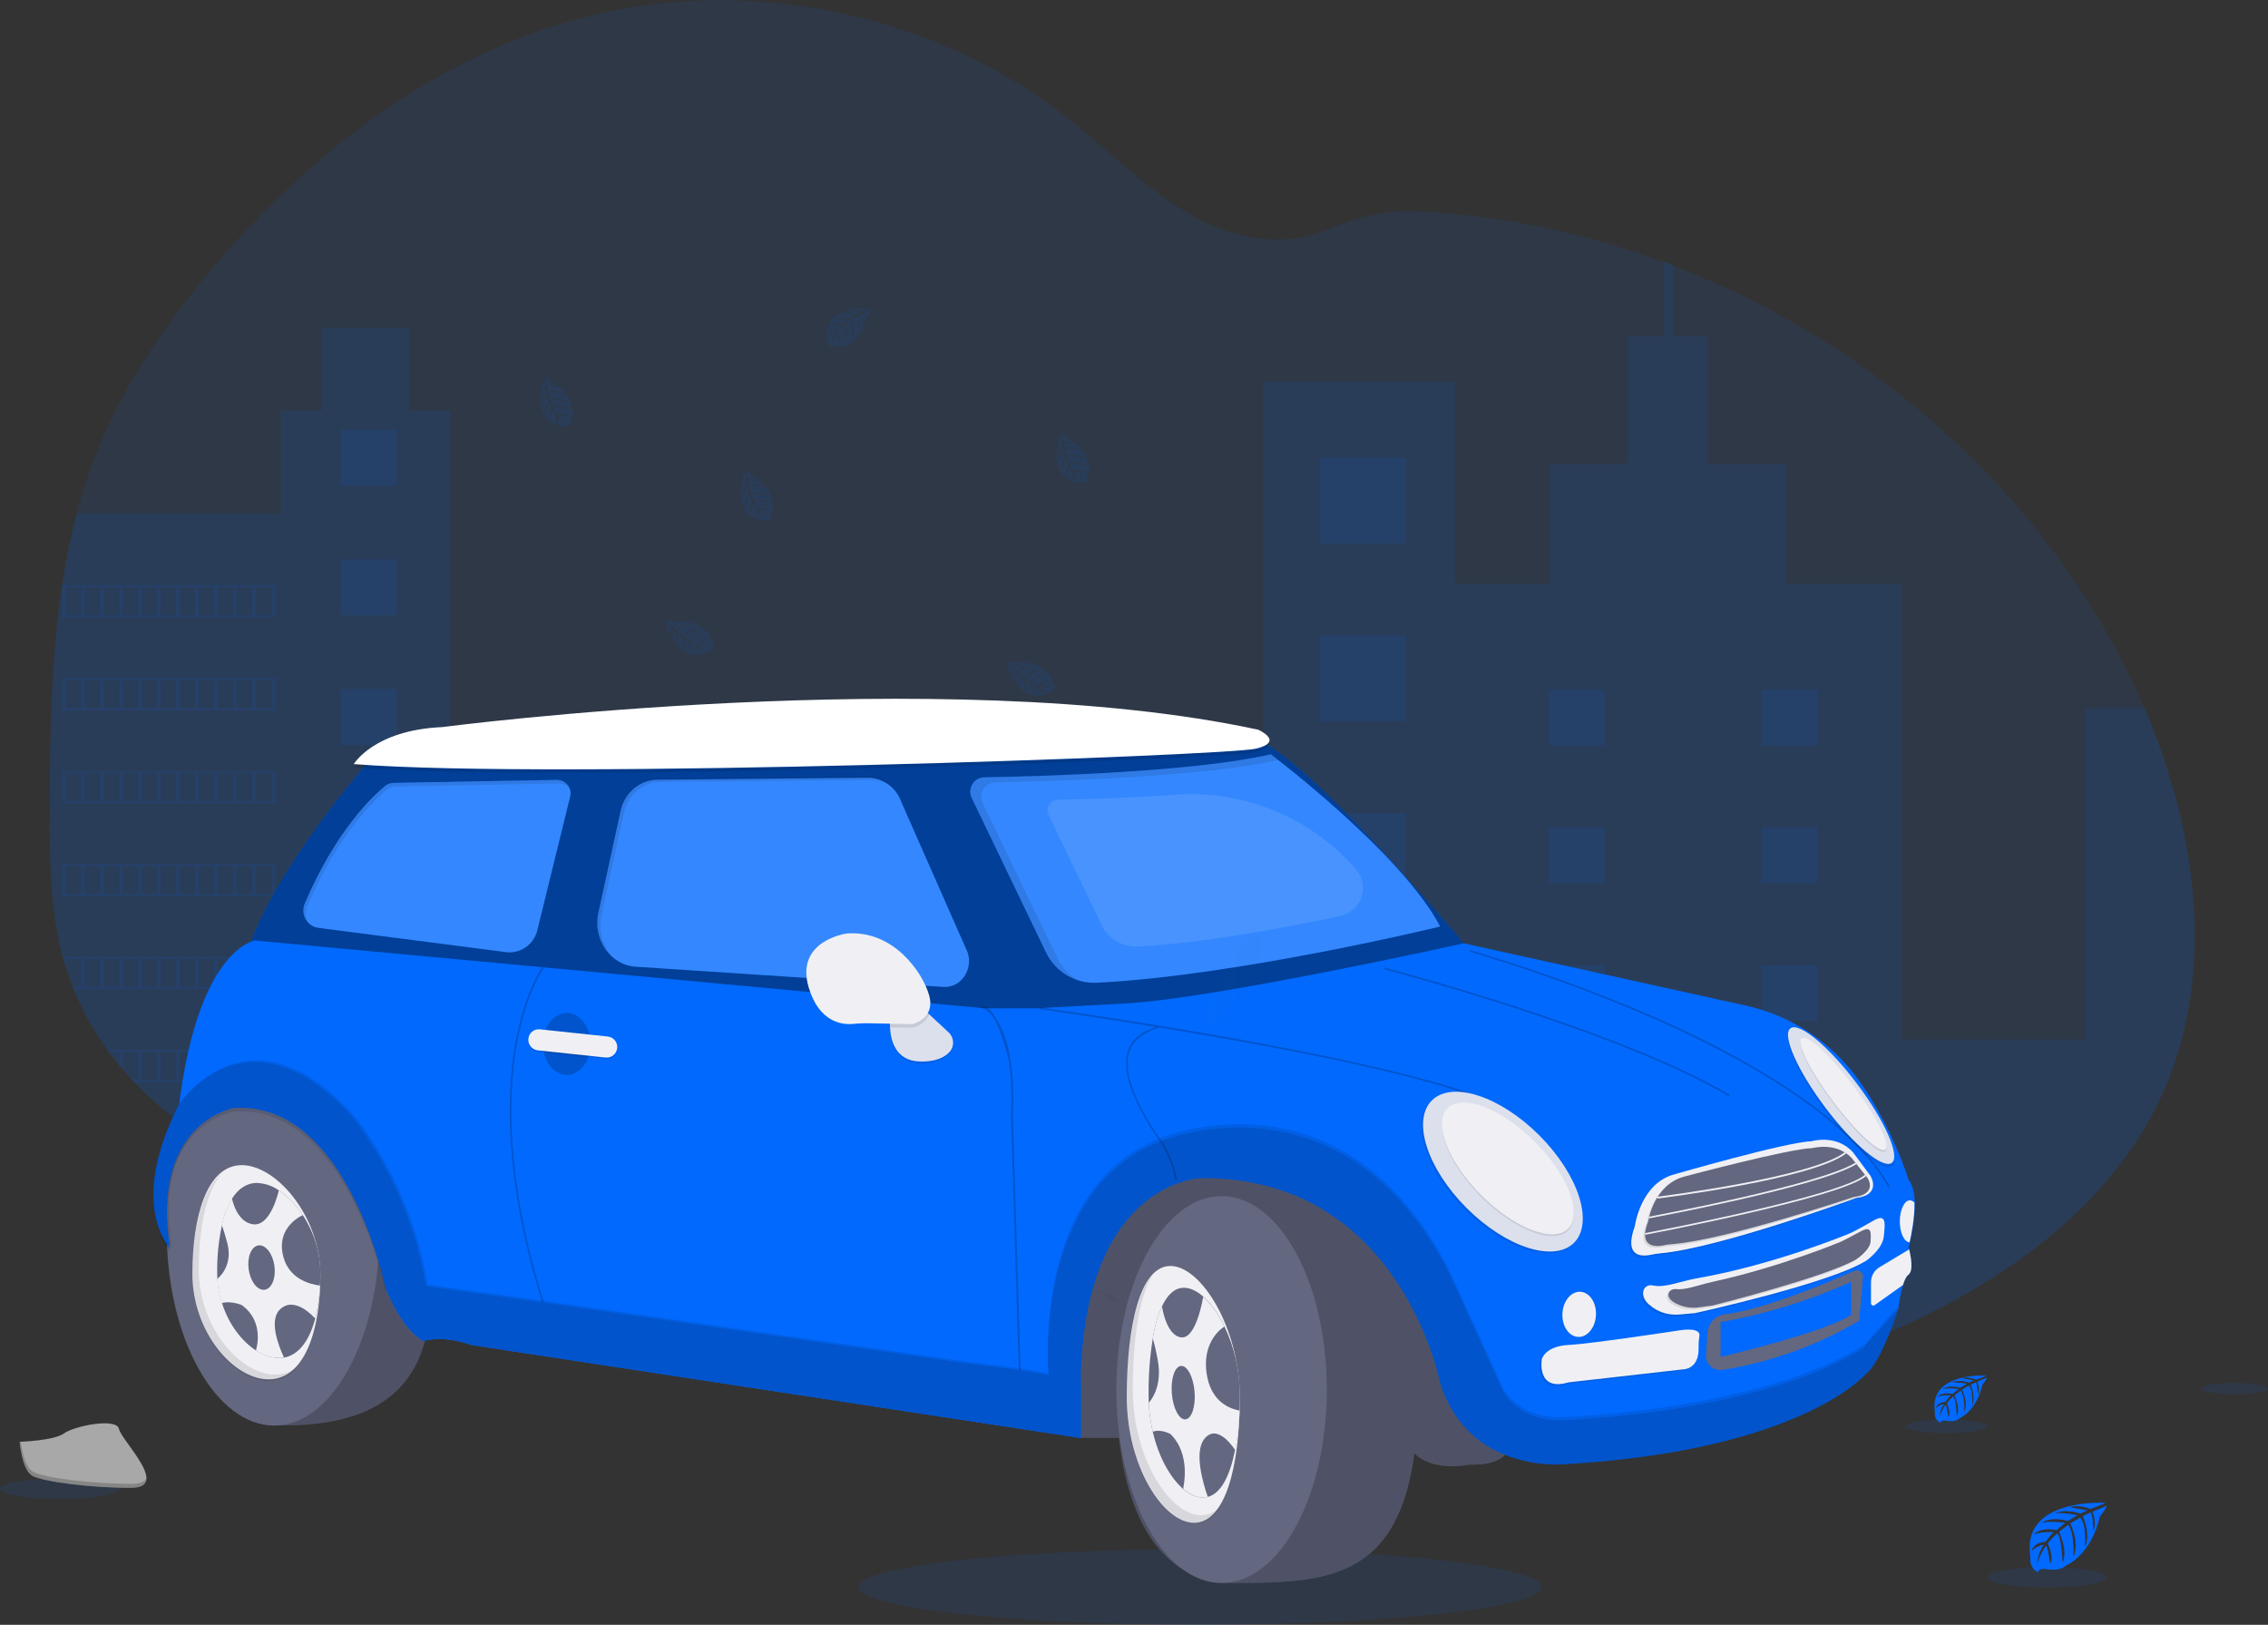 <?xml version="1.0" encoding="utf-8"?>
<!-- Generator: Adobe Illustrator 24.2.0, SVG Export Plug-In . SVG Version: 6.00 Build 0)  -->
<svg version="1.1" id="_x31_c04cb57-5b83-4fe5-b665-05639f110a33"
	 xmlns="http://www.w3.org/2000/svg" xmlns:xlink="http://www.w3.org/1999/xlink" x="0px" y="0px" viewBox="0 0 1134 812.3"
	 style="enable-background:new 0 0 1134 812.3;" xml:space="preserve">
<rect x="0" y="0" width="1134" height="812.3" fill="#333333" stroke="none"/>
<style type="text/css">
	.st0{opacity:0.1;fill:#0169FE;enable-background:new    ;}
	.st1{fill:#0169FE;}
	.st2{opacity:0.2;enable-background:new    ;}
	.st3{fill:#636780;}
	.st4{opacity:0.4;enable-background:new    ;}
	.st5{opacity:0.2;fill:#FFFFFF;enable-background:new    ;}
	.st6{opacity:0.1;fill:#FFFFFF;enable-background:new    ;}
	.st7{opacity:0.1;enable-background:new    ;}
	.st8{fill:#DCE0ED;}
	.st9{fill:#F0F0F4;}
	.st10{fill:none;}
	.st11{fill:#FFFFFF;}
	.st12{fill:#A8A8A8;}
	.st13{opacity:0.1;}
	.st14{fill:url(#SVGID_1_);}
	.st15{opacity:5.000000e-02;enable-background:new    ;}
	.st16{display:none;opacity:0.1;enable-background:new    ;}
	.st17{display:none;fill:#CC8294;}
	.st18{display:none;fill:#4B4B5B;}
	.st19{display:none;opacity:3.000000e-02;enable-background:new    ;}
	.st20{display:none;opacity:5.000000e-02;enable-background:new    ;}
	.st21{display:none;fill:#E7C7CA;}
	.st22{display:none;fill:#ECB4B6;}
	.st23{display:none;opacity:0.3;fill:#FFFFFF;enable-background:new    ;}
	.st24{display:none;fill:#FF718D;}
	.st25{display:none;opacity:0.1;fill:#FFFFFF;enable-background:new    ;}
</style>
<ellipse class="st0" cx="600" cy="793.4" rx="170.7" ry="18.9"/>
<path class="st0" d="M1079.2,551.2c-26.6,54.8-80.5,91.5-136.4,115.6c-75.3,32.5-158.2,45.5-239.9,40c-14.3-0.9-28.6-2.5-42.8-4.6
	c-49.5-7.2-97.7-21.3-143.3-41.8c-13.1-5.9-26-12.4-38.7-19.4c-21.1-11.7-41.3-24.9-60.5-39.5c-4.8-3.7-9.6-7.5-14.3-11.3
	c-3.3-2.7-6.5-5.4-9.7-8.1c-6.9-5.6-14-10.9-21.9-14.9c-2.4-1.2-4.8-2.3-7.3-3.2c-25.1-9.5-54-5.9-80.1,1.5
	c-19.8,5.6-39.2,13.4-59,18.9c-8.8,2.5-17.8,4.4-26.9,5.7c-20.3,2.6-40.9,0.8-60.5-5.3l-1.7-0.5c-2.8-0.9-5.6-1.8-8.3-2.9l-1.7-0.6
	c-2.7-1-5.3-2.1-7.8-3.3l-1.7-0.8c-2.7-1.2-5.3-2.5-7.8-3.9c-0.9-0.5-1.8-1-2.7-1.5c-14.5-8.1-27.7-18.4-39.2-30.5
	c-0.3-0.3-0.6-0.7-1-1c-1.6-1.7-3.2-3.5-4.7-5.3c-0.6-0.7-1.1-1.3-1.7-2c-1.8-2.2-3.5-4.4-5.2-6.7c-0.3-0.3-0.5-0.7-0.7-1
	c-6.8-9.4-12.5-19.7-16.9-30.5c-0.1-0.3-0.3-0.7-0.4-1c-1.3-3.4-2.5-6.9-3.7-10.5c-0.4-1.5-0.9-3-1.3-4.5c-0.1-0.4-0.3-0.9-0.4-1.3
	c-5.5-21.7-6.1-44.3-6.1-66.8c0-2.6,0-5.2,0-7.9c0.2-36.3,0.7-73.3,6.1-109.1c0-0.3,0.1-0.5,0.1-0.7c1.8-12.1,4.2-24,7.3-35.8
	c3.2-12.4,7.3-24.5,12.3-36.3c12.3-29,30.3-55.4,50.2-79.9C151.1,79.2,216.9,27.5,293.8,8.2C376.8-12.7,469,7.3,535.9,60.6
	c20.4,16.2,38.7,35.5,61.6,47.9c20,10.8,43.4,15.3,64.8,6.8c17.7-7,29.2-10.6,49.1-9.5c41.2,2.3,81.7,10.8,120.4,25.2
	c1.6,0.6,3.1,1.2,4.7,1.8c100.7,38.6,187.3,115.1,232.3,213.5c1.2,2.6,2.3,5.2,3.5,7.9C1099.1,416.7,1108.8,490.2,1079.2,551.2z"/>
<path class="st0" d="M225.2,205.3v379.2c-8.8,2.5-17.8,4.4-26.9,5.7c-20.3,2.6-40.9,0.8-60.5-5.3l-1.7-0.5c-2.8-0.9-5.6-1.8-8.3-2.9
	l-1.7-0.6c-2.7-1-5.3-2.1-7.8-3.3l-1.7-0.8c-2.7-1.2-5.3-2.5-7.8-3.9c-0.9-0.5-1.8-1-2.7-1.5c-14.5-8.1-27.7-18.4-39.2-30.5
	c-0.3-0.3-0.6-0.7-1-1c-1.6-1.7-3.2-3.5-4.7-5.3c-0.6-0.7-1.1-1.3-1.7-2c-1.8-2.2-3.5-4.4-5.2-6.7c-0.3-0.3-0.5-0.7-0.7-1
	c-6.8-9.4-12.5-19.7-16.9-30.5c-0.1-0.3-0.3-0.7-0.4-1c-1.3-3.4-2.5-6.9-3.7-10.5c-0.4-1.5-0.9-3-1.3-4.5c-0.1-0.4-0.3-0.9-0.4-1.3
	c-5.5-21.7-6.1-44.3-6.1-66.8c0-2.6,0-5.2,0-7.9c0.2-36.3,0.7-73.3,6.1-109.1c0-0.3,0.1-0.5,0.1-0.7c1.8-12.1,4.2-24,7.3-35.8h102.1
	v-51.5H161v-41.4h43.8v41.4H225.2z"/>
<path class="st0" d="M1079.2,551.2c-26.6,54.8-80.5,91.5-136.4,115.6c-75.3,32.5-158.2,45.5-239.9,40c-14.3-0.9-28.6-2.5-42.8-4.6
	c-49.5-7.2-97.7-21.3-143.3-41.8c-13.1-5.9-26-12.4-38.7-19.4c-21.1-11.7-41.3-24.9-60.5-39.5c-4.8-3.7-9.6-7.5-14.3-11.3
	c-3.3-2.7-6.5-5.4-9.7-8.1c-6.9-5.6-14-10.9-21.9-14.9c-2.4-1.2-4.8-2.3-7.3-3.2V408.9h185.6v34.5h81.5V190.8h95.9v101h47.4V232
	h39.2v-63.9h18v-37.2c1.6,0.6,3.1,1.2,4.7,1.8v35.5H854v63.9h39.2v59.8h57.7v227.8h91.8V354h29.6
	C1099.1,416.7,1108.8,490.2,1079.2,551.2z"/>
<rect x="660" y="228.8" class="st0" width="42.8" height="42.9"/>
<rect x="660" y="317.7" class="st0" width="42.8" height="42.9"/>
<rect x="660" y="406.5" class="st0" width="42.8" height="42.9"/>
<rect x="660" y="495.3" class="st0" width="42.8" height="42.8"/>
<rect x="660" y="584.2" class="st0" width="42.8" height="42.8"/>
<path class="st0" d="M702.8,673v33.8c-14.3-0.9-28.6-2.5-42.8-4.6V673H702.8z"/>
<rect x="378.4" y="464.3" class="st0" width="150" height="19.4"/>
<rect x="378.4" y="523.2" class="st0" width="150" height="19.4"/>
<path class="st0" d="M528.4,582.2v19.4H417.6c-4.8-3.7-9.6-7.5-14.3-11.3c-3.3-2.7-6.5-5.4-9.7-8.1H528.4z"/>
<path class="st0" d="M528.4,641.2v19.4h-11.7c-13.1-6-26-12.4-38.7-19.4H528.4z"/>
<rect x="774.4" y="344.9" class="st0" width="27.9" height="27.9"/>
<rect x="170.4" y="214.9" class="st0" width="27.9" height="27.9"/>
<rect x="170.4" y="279.7" class="st0" width="27.9" height="27.9"/>
<rect x="170.4" y="344.5" class="st0" width="27.9" height="27.9"/>
<rect x="170.4" y="409.3" class="st0" width="27.9" height="27.9"/>
<rect x="170.4" y="474.1" class="st0" width="27.9" height="27.9"/>
<rect x="170.4" y="538.9" class="st0" width="27.9" height="27.9"/>
<rect x="880.9" y="344.9" class="st0" width="27.9" height="27.9"/>
<rect x="774.4" y="413.7" class="st0" width="27.9" height="27.9"/>
<rect x="880.9" y="413.7" class="st0" width="27.9" height="27.9"/>
<rect x="774.4" y="482.5" class="st0" width="27.9" height="27.9"/>
<rect x="880.9" y="482.5" class="st0" width="27.9" height="27.9"/>
<rect x="774.4" y="551.3" class="st0" width="27.9" height="27.9"/>
<rect x="880.9" y="551.3" class="st0" width="27.9" height="27.9"/>
<rect x="774.4" y="620.1" class="st0" width="27.9" height="27.9"/>
<rect x="880.9" y="620.1" class="st0" width="27.9" height="27.9"/>
<polygon class="st0" points="774.4,706.9 774.4,688.9 802.3,688.9 802.3,704.3 "/>
<path class="st0" d="M31.1,292.6v16h106.7v-16H31.1z M40.6,307.6h-7.8v-14h7.8L40.6,307.6z M50.1,307.6h-7.8v-14h7.8L50.1,307.6z
	 M59.6,307.6h-7.8v-14h7.8L59.6,307.6z M69.1,307.6h-7.8v-14h7.8V307.6z M78.6,307.6h-7.8v-14h7.8V307.6z M88.1,307.6h-7.8v-14h7.8
	V307.6z M97.6,307.6h-7.8v-14h7.8V307.6z M107.1,307.6h-7.8v-14h7.8V307.6z M116.6,307.6h-7.8v-14h7.8V307.6z M126.1,307.6h-7.8v-14
	h7.8V307.6z M136.1,307.6h-8.3v-14h8.3V307.6z"/>
<path class="st0" d="M31.1,339.1v16h106.7v-16H31.1z M40.6,354.1h-7.8v-14h7.8L40.6,354.1z M50.1,354.1h-7.8v-14h7.8L50.1,354.1z
	 M59.6,354.1h-7.8v-14h7.8L59.6,354.1z M69.1,354.1h-7.8v-14h7.8V354.1z M78.6,354.1h-7.8v-14h7.8V354.1z M88.1,354.1h-7.8v-14h7.8
	V354.1z M97.6,354.1h-7.8v-14h7.8V354.1z M107.1,354.1h-7.8v-14h7.8V354.1z M116.6,354.1h-7.8v-14h7.8V354.1z M126.1,354.1h-7.8v-14
	h7.8V354.1z M136.1,354.1h-8.3v-14h8.3V354.1z"/>
<path class="st0" d="M31.1,385.6v16h106.7v-16H31.1z M40.6,400.5h-7.8v-14h7.8L40.6,400.5z M50.1,400.5h-7.8v-14h7.8L50.1,400.5z
	 M59.6,400.5h-7.8v-14h7.8L59.6,400.5z M69.1,400.5h-7.8v-14h7.8V400.5z M78.6,400.5h-7.8v-14h7.8V400.5z M88.1,400.5h-7.8v-14h7.8
	V400.5z M97.6,400.5h-7.8v-14h7.8V400.5z M107.1,400.5h-7.8v-14h7.8V400.5z M116.6,400.5h-7.8v-14h7.8V400.5z M126.1,400.5h-7.8v-14
	h7.8V400.5z M136.1,400.5h-8.3v-14h8.3V400.5z"/>
<path class="st0" d="M31.1,432v16h106.7v-16H31.1z M40.6,447h-7.8v-14h7.8L40.6,447z M50.1,447h-7.8v-14h7.8L50.1,447z M59.6,447
	h-7.8v-14h7.8L59.6,447z M69.1,447h-7.8v-14h7.8V447z M78.6,447h-7.8v-14h7.8V447z M88.1,447h-7.8v-14h7.8V447z M97.6,447h-7.8v-14
	h7.8V447z M107.1,447h-7.8v-14h7.8V447z M116.6,447h-7.8v-14h7.8V447z M126.1,447h-7.8v-14h7.8V447z M136.1,447h-8.3v-14h8.3V447z"
	/>
<path class="st0" d="M31.5,478.4c0.4,1.5,0.8,3,1.3,4.5v-3.5h7.8v14h-4.2c0.1,0.3,0.3,0.7,0.4,1h101v-16H31.5z M50.1,493.4h-7.8v-14
	h7.8L50.1,493.4z M59.6,493.4h-7.8v-14h7.8L59.6,493.4z M69.1,493.4h-7.8v-14h7.8V493.4z M78.6,493.4h-7.8v-14h7.8V493.4z
	 M88.1,493.4h-7.8v-14h7.8V493.4z M97.6,493.4h-7.8v-14h7.8V493.4z M107.1,493.4h-7.8v-14h7.8V493.4z M116.6,493.4h-7.8v-14h7.8
	V493.4z M126.1,493.4h-7.8v-14h7.8V493.4z M136.1,493.4h-8.3v-14h8.3V493.4z"/>
<path class="st0" d="M53.7,524.9c0.2,0.3,0.5,0.7,0.7,1h5.2v6.7c0.6,0.7,1.1,1.3,1.7,2v-8.7h7.8v14h-3.2c0.3,0.3,0.6,0.7,1,1h70.9
	v-16L53.7,524.9z M78.6,539.9h-7.8v-14h7.8V539.9z M88.1,539.9h-7.8v-14h7.8V539.9z M97.6,539.9h-7.8v-14h7.8V539.9z M107.1,539.9
	h-7.8v-14h7.8V539.9z M116.6,539.9h-7.8v-14h7.8V539.9z M126.1,539.9h-7.8v-14h7.8V539.9z M136.1,539.9h-8.3v-14h8.3V539.9z"/>
<path class="st0" d="M106,571.3c0.9,0.5,1.8,1,2.7,1.5v-0.5h7.8v4.4l1.7,0.8v-5.2h7.8v8.5l1.7,0.6v-9.1h8.3v12l1.7,0.5v-13.5H106z"
	/>
<path class="st0" d="M434.9,154.2c0,0-23.8-1.4-21,15.3c-0.3,1.7,0.6,3.5,2.1,4.3c0,0,0-1.2,2.5-0.8c0.9,0.1,1.7,0.2,2.6,0.1
	c1.2-0.1,2.3-0.5,3.2-1.3l0,0c0,0,6.7-2.8,9.3-13.7c0,0,1.9-2.4,1.9-3l-4,1.7c0,0,1.4,2.9,0.3,5.3c0,0-0.1-5.2-0.9-5.1
	c-0.2,0-2.1,1-2.1,1s2.4,5.1,0.6,8.7c0,0,0.7-6.2-1.3-8.4l-2.8,1.6c0,0,2.8,5.2,0.9,9.5c0,0,0.5-6.5-1.5-9.1l-2.6,2
	c0,0,2.6,5.1,1,8.7c0,0-0.2-7.6-1.6-8.2c-1,0.8-1.8,1.8-2.6,2.8c0,0,1.8,3.7,0.7,5.7c0,0-0.7-5.1-1.2-5.1c0,0-2.2,3.4-2.5,5.7
	c0.1-2.1,0.8-4.2,1.9-6c-1.3,0.2-2.5,0.9-3.4,1.8c0,0,0.4-2.4,4-2.6c0,0,1.9-2.6,2.3-2.7c0,0-3.6-0.3-5.8,0.7c0,0,1.9-2.2,6.5-1.2
	l2.5-2.1c0,0-4.8-0.7-6.8,0c0,0,2.3-2,7.5-0.5l2.8-1.6c-2.1-0.5-4.3-0.7-6.5-0.6c0,0,2.5-1.4,7.3,0.1l2-0.9c0,0-3-0.6-3.8-0.7
	s-0.9-0.3-0.9-0.3c1.9-0.3,3.8-0.1,5.6,0.6C430.8,156,435,154.4,434.9,154.2z"/>
<path class="st0" d="M372.4,235.4c0,0-8.1,22.5,8.7,24.5c1.6,0.8,3.5,0.4,4.7-0.8c0,0-1.2-0.4-0.1-2.6c0.4-0.8,0.7-1.6,0.9-2.5
	c0.3-1.1,0.1-2.3-0.4-3.4l0,0c0,0-0.8-7.2-10.5-12.8c0,0-1.7-2.5-2.4-2.6l0.5,4.3c0,0,3.2-0.5,5.2,1.2c0,0-5-1.4-5.1-0.6
	c0,0.2,0.4,2.3,0.4,2.3s5.5-0.8,8.5,1.9c0,0-5.8-2.4-8.4-1.1l0.8,3.2c0,0,5.8-1.2,9.4,1.8c0,0-6.1-2.3-9.1-1.1l1.2,3
	c0,0,5.7-1,8.6,1.5c0,0-7.4-2-8.3-0.8c0.5,1.2,1.2,2.3,1.9,3.3c0,0,4.1-0.6,5.7,1c0,0-5-0.8-5.2-0.3c0,0,2.6,3.1,4.7,4
	c-2-0.7-3.8-1.9-5.2-3.5c-0.1,1.3,0.1,2.6,0.7,3.8c0,0-2.2-1-1.3-4.5c0,0-1.9-2.5-1.9-3c0,0-1.3,3.4-1,5.7c0,0-1.6-2.5,0.7-6.5
	l-1.3-3c0,0-2,4.4-1.9,6.5c0,0-1.2-2.8,1.6-7.3l-0.8-3.1c-1,1.9-1.8,3.9-2.4,6c0,0-0.6-2.8,2.2-6.9l-0.3-2.1c0,0-1.4,2.7-1.7,3.5
	s-0.6,0.8-0.6,0.8c0.2-1.9,1-3.7,2.2-5.2C373,239.9,372.6,235.4,372.4,235.4z"/>
<path class="st0" d="M530.4,216.5c0,0-8.2,22.4,8.7,24.5c1.6,0.8,3.5,0.5,4.7-0.8c0,0-1.2-0.4-0.1-2.6c0.4-0.8,0.7-1.6,0.9-2.4
	c0.3-1.1,0.1-2.3-0.4-3.4l0,0c0,0-0.8-7.2-10.5-12.8c0,0-1.7-2.5-2.3-2.6l0.5,4.4c0,0,3.2-0.5,5.2,1.2c0,0-5-1.4-5.1-0.6
	c0,0.2,0.4,2.3,0.4,2.3s5.5-0.8,8.5,1.9c0,0-5.8-2.4-8.4-1.1l0.8,3.2c0,0,5.8-1.2,9.3,1.8c0,0-6.1-2.3-9.1-1.1l1.2,3
	c0,0,5.7-1,8.6,1.5c0,0-7.4-2-8.3-0.8c0.5,1.2,1.2,2.3,1.9,3.3c0,0,4.1-0.6,5.7,1c0,0-5-0.8-5.2-0.3c0,0,2.6,3.1,4.7,4
	c-2-0.7-3.8-1.9-5.2-3.5c-0.1,1.3,0.1,2.6,0.7,3.8c0,0-2.2-1-1.3-4.5c0,0-1.9-2.5-1.9-3c0,0-1.3,3.4-1,5.8c0,0-1.6-2.5,0.7-6.5
	l-1.3-3c0,0-2,4.4-1.9,6.5c0,0-1.2-2.8,1.6-7.3l-0.8-3.1c-1,1.9-1.8,3.9-2.4,6c0,0-0.6-2.8,2.2-6.9l-0.3-2.1c0,0-1.4,2.7-1.7,3.5
	s-0.6,0.8-0.6,0.8c0.2-1.9,1-3.7,2.2-5.2C531,221,530.7,216.5,530.4,216.5z"/>
<path class="st0" d="M304.5,400c0,0-8.1,22.5,8.7,24.5c1.6,0.8,3.5,0.5,4.7-0.8c0,0-1.2-0.4-0.1-2.6c0.4-0.8,0.7-1.6,0.9-2.5
	c0.3-1.1,0.1-2.3-0.4-3.4l0,0c0,0-0.8-7.2-10.5-12.8c0,0-1.8-2.5-2.4-2.6l0.5,4.4c0,0,3.2-0.5,5.2,1.2c0,0-5-1.4-5.1-0.6
	c0,0.2,0.4,2.3,0.4,2.3s5.5-0.8,8.5,1.9c0,0-5.8-2.4-8.4-1.1l0.8,3.2c0,0,5.8-1.2,9.3,1.8c0,0-6.1-2.3-9.1-1.1l1.2,3
	c0,0,5.7-1,8.6,1.5c0,0-7.4-2-8.3-0.8c0.5,1.2,1.2,2.3,2,3.3c0,0,4.1-0.6,5.7,1c0,0-5-0.8-5.2-0.3c0,0,2.6,3.1,4.7,4
	c-2-0.7-3.8-1.9-5.2-3.5c-0.1,1.3,0.1,2.6,0.7,3.8c0,0-2.2-1-1.3-4.5c0,0-1.9-2.5-1.9-3c0,0-1.3,3.4-1,5.8c0,0-1.6-2.5,0.7-6.5
	l-1.3-3c0,0-2,4.4-1.9,6.5c0,0-1.2-2.8,1.6-7.3l-0.8-3.1c-1,1.9-1.8,3.9-2.4,6c0,0-0.6-2.8,2.2-6.9l-0.3-2.1c0,0-1.4,2.7-1.7,3.5
	s-0.6,0.8-0.6,0.8c0.2-1.9,1-3.7,2.2-5.2C305.1,404.4,304.8,400,304.5,400z"/>
<path class="st0" d="M272.2,188.4c0,0-8.1,22.4,8.7,24.5c1.6,0.8,3.5,0.4,4.7-0.8c0,0-1.2-0.4-0.1-2.6c0.4-0.8,0.7-1.6,0.9-2.4
	c0.3-1.1,0.1-2.3-0.4-3.4l0,0c0,0-0.8-7.2-10.5-12.8c0,0-1.7-2.5-2.4-2.6l0.5,4.3c0,0,3.2-0.5,5.2,1.2c0,0-5-1.4-5.1-0.6
	c0,0.2,0.4,2.3,0.4,2.3s5.5-0.8,8.5,1.9c0,0-5.8-2.4-8.4-1.1l0.8,3.2c0,0,5.8-1.2,9.3,1.8c0,0-6.1-2.3-9.1-1.2l1.2,3
	c0,0,5.7-1,8.6,1.5c0,0-7.4-2-8.3-0.8c0.5,1.2,1.2,2.3,2,3.3c0,0,4.1-0.6,5.7,1c0,0-5-0.8-5.2-0.3c0,0,2.6,3.1,4.7,4
	c-2-0.7-3.8-1.9-5.2-3.5c-0.1,1.3,0.1,2.6,0.7,3.8c0,0-2.2-1-1.4-4.5c0,0-1.9-2.5-1.9-3c0,0-1.3,3.4-1,5.8c0,0-1.6-2.5,0.7-6.5
	l-1.3-3c0,0-2,4.4-1.9,6.5c0,0-1.2-2.8,1.6-7.3l-0.8-3.1c-1,1.9-1.8,3.9-2.4,6c0,0-0.6-2.8,2.2-6.9l-0.3-2.1c0,0-1.4,2.7-1.7,3.5
	s-0.6,0.8-0.6,0.8c0.2-1.9,1-3.7,2.2-5.2C272.8,192.8,272.4,188.4,272.2,188.4z"/>
<path class="st0" d="M332.6,310.6c0,0,6.3,23,21.2,15c1.7-0.3,3.1-1.6,3.4-3.4c0,0-1.2,0.4-1.6-2c-0.1-0.9-0.4-1.7-0.7-2.5
	c-0.5-1.1-1.2-2-2.3-2.6l0,0c0,0-4.8-5.5-16-4.4c0,0-2.9-1.1-3.4-0.8l2.9,3.3c0,0,2.3-2.2,4.9-2c0,0-4.9,1.8-4.5,2.5
	c0.1,0.1,1.6,1.7,1.6,1.7s4-3.9,8.1-3.4c0,0-6.1,1.4-7.5,3.9l2.5,2.2c0,0,4-4.3,8.7-3.9c0,0-6.3,1.6-8.1,4.3l2.7,1.8
	c0,0,4-4.1,7.9-3.8c0,0-7.1,2.6-7.2,4.1c1.1,0.7,2.3,1.2,3.5,1.6c0,0,3-2.9,5.2-2.5c0,0-4.6,2.3-4.4,2.8c0,0,3.9,1,6.1,0.5
	c-2,0.6-4.2,0.6-6.3,0.1c0.6,1.1,1.6,2.1,2.8,2.7c0,0-2.4,0.4-3.7-2.9c0,0-3-0.9-3.3-1.4c0,0,0.9,3.5,2.5,5.3c0,0-2.7-1.1-3.2-5.7
	l-2.8-1.7c0,0,0.9,4.7,2.2,6.4c0,0-2.6-1.6-2.9-6.9l-2.5-2.1c0.2,2.2,0.8,4.3,1.5,6.3c0,0-2.1-2-2.2-6.9l-1.5-1.6c0,0,0.4,3,0.6,3.9
	s0,1,0,1c-0.9-1.7-1.3-3.6-1.2-5.5C335.6,313.9,332.8,310.4,332.6,310.6z"/>
<path class="st0" d="M503.2,331.2c0,0,6.3,23,21.2,15c1.7-0.3,3.1-1.6,3.4-3.4c0,0-1.2,0.4-1.6-2c-0.1-0.9-0.4-1.7-0.7-2.5
	c-0.5-1.1-1.2-2-2.3-2.6l0,0c0,0-4.8-5.5-16-4.4c0,0-2.9-1.1-3.4-0.8l2.9,3.3c0,0,2.3-2.2,4.9-2c0,0-4.9,1.8-4.5,2.5
	c0.1,0.1,1.6,1.6,1.6,1.6s4-3.9,8.1-3.4c0,0-6.1,1.4-7.5,3.9l2.5,2.2c0,0,4.1-4.3,8.7-3.9c0,0-6.3,1.6-8.1,4.3l2.7,1.8
	c0,0,4-4.1,7.9-3.8c0,0-7.1,2.6-7.3,4.1c1.1,0.7,2.3,1.2,3.5,1.5c0,0,3-2.9,5.2-2.5c0,0-4.6,2.3-4.4,2.8c0,0,3.9,1,6.2,0.5
	c-2,0.6-4.2,0.6-6.3,0.1c0.6,1.1,1.6,2.1,2.8,2.7c0,0-2.4,0.4-3.7-2.9c0,0-3-0.9-3.3-1.4c0,0,0.9,3.5,2.5,5.3c0,0-2.7-1.1-3.2-5.7
	l-2.8-1.7c0,0,0.9,4.7,2.2,6.4c0,0-2.6-1.6-2.9-6.9l-2.4-2.1c0.2,2.2,0.8,4.3,1.5,6.3c0,0-2.1-2-2.2-6.9l-1.5-1.6c0,0,0.4,3,0.6,3.9
	s0,1,0,1c-0.9-1.7-1.3-3.6-1.2-5.5C506.3,334.5,503.5,331,503.2,331.2z"/>
<polygon class="st1" points="923,672 933,682.7 949,654.5 947.6,651.4 "/>
<polygon class="st2" points="923,672 933,682.7 949,654.5 947.6,651.4 "/>
<path class="st3" d="M215.1,647.9c0,53.4-36.6,64.7-73.2,64.7s-57.3-45-57.3-98.4s29.7-96.7,66.4-96.7S215.1,594.5,215.1,647.9z"/>
<path class="st2" d="M215.1,647.9c0,53.4-36.6,64.7-73.2,64.7s-57.3-45-57.3-98.4s29.7-96.7,66.4-96.7S215.1,594.5,215.1,647.9z"/>
<path class="st3" d="M189.7,616c0,53.4-23.5,96.7-52.6,96.7S83.4,669.4,83.4,616c0-7.4-1.1-14.6-0.3-21.5c5.3-43.1,29-75.2,54-75.2
	C166.2,519.3,189.7,562.6,189.7,616z"/>
<path class="st1" d="M184.5,380.6c0,0-46.1,51.7-60.7,94.8l398,43.9L735,475.3c0,0-84.4-101.2-107.3-105.1S184.5,380.6,184.5,380.6z
	"/>
<path class="st4" d="M184.5,380.6c0,0-46.1,51.7-60.7,94.8l398,43.9L735,475.3c0,0-84.4-101.2-107.3-105.1S184.5,380.6,184.5,380.6z
	"/>
<polygon class="st1" points="476.5,512.1 540.4,691.3 540.4,645.9 558.2,595.1 607.5,573.3 669.9,601.7 692.3,608.7 694.2,567.3 
	619.9,530.7 585.4,514.1 506.2,507.2 484.4,503.3 "/>
<path class="st1" d="M505,530.7l58.1,6.7c-2.6-23.2,14.6-23.2,14.6-23.2l-58.1-10.1h-27.1"/>
<path class="st3" d="M540.4,718.8h41.2l119.3-4c0,0,2.6,22.8,34,17.4c0,0,17.3,1.1,19.2-8.3s-39.4-96.3-39.4-96.3l-56.3-42l-51-12.4
	l-36.6,10.8l-23.3,37l-14.6,50.7L540.4,718.8z"/>
<path class="st2" d="M540.4,718.8h41.2l119.3-4c0,0,2.6,22.8,34,17.4c0,0,17.3,1.1,19.2-8.3s-39.4-96.3-39.4-96.3l-56.3-42l-51-12.4
	l-36.6,10.8l-23.3,37l-14.6,50.7L540.4,718.8z"/>
<path class="st1" d="M192.5,393c-5.9,4.8-24.5,22.1-40.1,58.7c-1.9,4.5,0.2,9.7,4.6,11.6c0.8,0.3,1.5,0.5,2.4,0.6L253,476
	c7.1,0.9,13.8-3.7,15.6-10.7l16.5-67.1c0.9-3.6-1.3-7.2-4.9-8.1c-0.6-0.1-1.2-0.2-1.7-0.2l-81.8,1.5
	C195.1,391.5,193.7,392,192.5,393z"/>
<path class="st5" d="M192.5,393c-5.9,4.8-24.5,22.1-40.1,58.7c-1.9,4.5,0.2,9.7,4.6,11.6c0.8,0.3,1.5,0.5,2.4,0.6L253,476
	c7.1,0.9,13.8-3.7,15.6-10.7l16.5-67.1c0.9-3.6-1.3-7.2-4.9-8.1c-0.6-0.1-1.2-0.2-1.7-0.2l-81.8,1.5
	C195.1,391.5,193.7,392,192.5,393z"/>
<path class="st1" d="M328.5,389.8l105.4-1c7.6-0.1,14.4,5,17,12.7l32.9,74.6c2.9,8.7-3.4,17.8-12,17.3l-153.8-10.1
	c-12.8-0.7-21.8-13.8-18.8-27.2l11.1-50.7C312.2,396.4,319.8,389.9,328.5,389.8z"/>
<path class="st5" d="M328.5,389.8l105.4-1c7.6-0.1,14.4,5,17,12.7l32.9,74.6c2.9,8.7-3.4,17.8-12,17.3l-153.8-10.1
	c-12.8-0.7-21.8-13.8-18.8-27.2l11.1-50.7C312.2,396.4,319.8,389.9,328.5,389.8z"/>
<path class="st1" d="M492.3,388.6c28.8-0.5,105.2-2.7,143.1-11.5c0,0,65.2,49.1,84.7,86.1c0,0-101.6,24.7-171.8,28.1
	c-10.6,0.5-20.5-5.4-25.2-15L485.9,399c-1.8-3.6-0.3-7.9,3.3-9.7C490.2,388.9,491.2,388.6,492.3,388.6z"/>
<path class="st5" d="M492.3,388.6c28.8-0.5,105.2-2.7,143.1-11.5c0,0,65.2,49.1,84.7,86.1c0,0-101.6,24.7-171.8,28.1
	c-10.6,0.5-20.5-5.4-25.2-15L485.9,399c-1.8-3.6-0.3-7.9,3.3-9.7C490.2,388.9,491.2,388.6,492.3,388.6z"/>
<path class="st6" d="M528.8,399.8c12-0.2,35.4-0.8,58.3-2.5c34.1-2.6,67.5,10.9,90.2,36.5l0.7,0.8c5.2,5.9,4.5,14.9-1.4,20.1
	c-1.8,1.6-4,2.7-6.4,3.2c-25.2,5.4-68.2,13.7-101.3,15.3c-7.6,0.4-14.8-3.8-18.1-10.7l-26.6-55.2c-1.2-2.6-0.2-5.7,2.4-6.9
	C527.4,400,528.1,399.8,528.8,399.8z"/>
<path class="st1" d="M540.4,691.3v27.6l-304.7-46.5c-14.9-5.2-23.8-2-23.8-2c-11-5.4-19-26.3-19.2-27l0,0l5.8-16.7l-46.7-77.2
	L89.6,552c9.8-78.1,37.9-81.8,37.9-81.8l365,33.9L540.4,691.3z"/>
<path class="st7" d="M474.8,526.8c-2.4,2.6-6.8,5-14.8,4.8c-12.4-0.3-14.7-10.8-15-17.1c-0.1-1.5,0-3.1,0.1-4.6l16.2-5l3.3,3.1
	l9.8,9.1C477.1,519.7,477.3,524,474.8,526.8z"/>
<path class="st8" d="M474.8,525.9c-2.4,2.6-6.8,5-14.8,4.8c-12.4-0.3-14.7-10.8-15-17.1c-0.1-1.5,0-3.1,0.1-4.6l16.2-5l3.3,3.1
	l9.8,9.1C477.1,518.8,477.3,523.1,474.8,525.9z"/>
<path class="st7" d="M464.6,507.1c-2.1,5.3-8.2,6.7-8.2,6.7l-11.4-0.2c-0.1-1.5,0-3.1,0.1-4.6l16.2-5L464.6,507.1z"/>
<path class="st9" d="M423.3,466.7c0,0-25.8,3.5-19,26.8c5.2,17.7,16.9,18.9,22.2,18.4c3.1-0.3,6.2-0.4,9.4-0.3l20.4,0.4
	c0,0,11.5-2.7,8.3-14.3S446.6,464.8,423.3,466.7z"/>
<ellipse class="st2" cx="283.4" cy="521.9" rx="11.9" ry="15.5"/>
<path class="st7" d="M270,515.4l33.9,3.6c2.9,0.3,5,2.9,4.7,5.8l0,0c-0.3,2.9-2.9,5-5.8,4.7l-33.9-3.6c-2.9-0.3-5-2.9-4.7-5.8l0,0
	C264.5,517.2,267.1,515.1,270,515.4z"/>
<path class="st9" d="M270,514.6l33.9,3.6c2.9,0.3,5,2.9,4.7,5.8l0,0c-0.3,2.9-2.9,5-5.8,4.7l-33.9-3.6c-2.9-0.3-5-2.9-4.7-5.8l0,0
	C264.5,516.3,267.1,514.3,270,514.6z"/>
<path class="st7" d="M85.9,623.1c0,0-21.4-21.1,4.6-71.9c0,0,33.3-50.4,85,4.7c0,0,29.7,33.2,38.3,86.1l-20.2,0.4
	c0,0-19.4-93.9-76.2-89.2C117.3,553.3,75.9,560.6,85.9,623.1z"/>
<path class="st7" d="M85,625.7c0,0-21.4-21.1,4.6-71.9c0,0,33.3-50.4,85,4.7c0,0,29.7,33.2,38.3,86.1l-20.3,0.4
	c0,0-19.4-93.9-76.3-89.2C116.4,555.9,75.1,563.2,85,625.7z"/>
<path class="st1" d="M85,623.9c0,0-21.4-21.1,4.6-71.9c0,0,33.3-50.4,85,4.7c0,0,29.7,33.2,38.3,86.1l-20.3,0.4
	c0,0-19.4-93.9-76.3-89.2C116.4,554.2,75.1,561.5,85,623.9z"/>
<path class="st2" d="M85,623.9c0,0-21.4-21.1,4.6-71.9c0,0,33.3-50.4,85,4.7c0,0,29.7,33.2,38.3,86.1l-20.3,0.4
	c0,0-19.4-93.9-76.3-89.2C116.4,554.2,75.1,561.5,85,623.9z"/>
<path class="st10" d="M540.4,691.3v27.6l-304.7-46.5c-14.9-5.2-23.8-2-23.8-2c-11-5.4-19-26.3-19.2-27l0,0l20.3-0.4l58.6,8.2
	l212.9,30.6c0,0,37.8,4.3,39.9,6S540.4,691.3,540.4,691.3z"/>
<path class="st7" d="M540.4,690.4V718l-304.7-46.5c-14.9-5.2-23.8-2-23.8-2c-11-5.4-19-26.3-19.2-27l0,0l20.3-0.4l58.6,8.2
	l212.9,30.6c0,0,37.8,4.3,39.9,6S540.4,690.4,540.4,690.4z"/>
<path class="st1" d="M540.4,691.3v27.6l-304.7-46.5c-14.9-5.2-23.8-2-23.8-2c-11-5.4-19-26.3-19.2-27l0,0l20.3-0.4l58.6,8.2
	l212.9,30.6c0,0,37.8,4.3,39.9,6S540.4,691.3,540.4,691.3z"/>
<path class="st2" d="M540.4,691.3v27.6l-304.7-46.5c-14.9-5.2-23.8-2-23.8-2c-11-5.4-19-26.3-19.2-27l0,0l20.3-0.4l58.6,8.2
	l212.9,30.6c0,0,37.8,4.3,39.9,6S540.4,691.3,540.4,691.3z"/>
<path class="st10" d="M951.6,589.9c0,0-101.7,51.7-227,46.5c0,0-28.2,1.4-30.1-1.2s7.3,10.9,7.3,10.9s3.5-3.6,6.9-3.6
	s19.2,1.2,19.2,1.2s180.2-7.6,226.3-48.5L951.6,589.9z"/>
<path class="st2" d="M271.1,651.2c-18.9-60.8-17.9-103.2-13.7-128c4.5-27,13.7-39.7,13.8-39.8l0.7,0.5c-0.1,0.1-9.2,12.8-13.7,39.6
	c-4.2,24.8-5.2,66.9,13.7,127.6L271.1,651.2z"/>
<path class="st1" d="M954.5,624.5c0.8,2.8,2.5,10.7-0.3,12.8c-1.1,0.8-2,2.8-2.7,5.1c-1.1,4-1.9,8-2.4,12.1l-29.3,32.7l-49.5,19.4
	l-118.5,8.2l-71.5-116.3l-160.7-94.5l43.9-2.4c43.9-2.4,168.4-30,168.4-30l140.9,31.1c22.8,5,42.9,18.3,56.5,37.2
	c17.2,24,25,50,25,50c2.1,2.5,2.9,6.7,3.1,11.3c0.2,7.4-1.5,15.9-2.5,19.9c-0.3,1.5-0.6,2.4-0.6,2.4S954.3,623.9,954.5,624.5z"/>
<path class="st7" d="M524.3,686c0,0-8.6-92.1,56-117.1c0,0,90.9-38.4,144.3,65.9l27.1,59.5c0,0,7.8,14.6,28.9,14.2
	c0,0,99.5-3,152-36.6l16.4-19c0,0-8.2,26.7-16.4,32.7c0,0-32.3,37.9-149.9,44.8c0,0-48.1,5.2-62.6-40.5c0,0-19.7-103.4-119.6-102.5
	c0,0-58.7,1.2-60.2,102.2L524.3,686z"/>
<path class="st1" d="M524.3,687.7c0,0-8.6-92.1,56-117.1c0,0,90.9-38.3,144.3,65.9l27.1,59.4c0,0,7.8,14.6,28.9,14.2
	c0,0,99.5-3,152-36.6l16.4-19c0,0-8.2,26.7-16.4,32.7c0,0-32.3,37.9-149.9,44.8c0,0-48.1,5.2-62.6-40.5c0,0-19.7-103.4-119.6-102.5
	c0,0-58.7,1.2-60.2,102.2L524.3,687.7z"/>
<path class="st2" d="M524.3,687.7c0,0-8.6-92.1,56-117.1c0,0,90.9-38.3,144.3,65.9l27.1,59.4c0,0,7.8,14.6,28.9,14.2
	c0,0,99.5-3,152-36.6l16.4-19c0,0-8.2,26.7-16.4,32.7c0,0-32.3,37.9-149.9,44.8c0,0-48.1,5.2-62.6-40.5c0,0-19.7-103.4-119.6-102.5
	c0,0-58.7,1.2-60.2,102.2L524.3,687.7z"/>
<path class="st2" d="M509.4,684.9l-3.9-128.2c0.5-8.7,0.2-17.4-1-26c-0.1-0.5-3.2-13.8-7.3-21.3c-2.7-3.9-4.9-5-5-5.1l-2.3-0.6
	l2.6-0.2c1.8,0.3,3.5,2.2,5,4.8c2.8,3.9,6.1,10.7,7.9,22.3c1.2,8.6,1.5,17.4,1,26.1l3.9,128.1L509.4,684.9z"/>
<path class="st2" d="M588.5,589.8l-0.8,0.1c0-0.1-1.8-10.7-7.7-19.2c-12.4-17.7-16.4-29.7-16.9-37.7c-0.2-2.8,0.1-5.6,1-8.2
	c1.9-5.4,7.1-9.4,14.1-11.4l0,0l1.5,0.3c-6.8,1.9-13,6.3-14.8,11.4c-0.9,2.6-1.2,5.4-1,8.1c0.5,7.8,4.5,19.6,16.7,37.1
	C586.7,578.9,588.5,589.7,588.5,589.8z"/>
<path class="st2" d="M864.4,548.1c-54.9-32.8-171.1-63.2-172.2-63.5l0.2-0.8c1.2,0.3,117.5,30.8,172.5,63.6L864.4,548.1z"/>
<path class="st2" d="M944.2,593.5c-20.7-36.5-76.5-66.5-119.7-85.3c-29.2-12.6-59.1-23.4-89.7-32.4l0.2-0.8
	c30.6,9,60.5,19.8,89.8,32.4c43.3,18.8,99.2,49,120.1,85.7L944.2,593.5z"/>
<ellipse transform="matrix(0.799 -0.602 0.602 0.799 -145.355 664.361)" class="st7" cx="920.1" cy="549.4" rx="9.9" ry="42.1"/>
<ellipse transform="matrix(0.799 -0.602 0.602 0.799 -144.317 664.017)" class="st8" cx="920.1" cy="547.7" rx="9.9" ry="42.1"/>
<ellipse transform="matrix(0.799 -0.602 0.602 0.799 -144.141 664.723)" class="st7" cx="921.3" cy="547.8" rx="6.4" ry="34.8"/>
<ellipse transform="matrix(0.799 -0.602 0.602 0.799 -143.624 664.552)" class="st9" cx="921.3" cy="546.9" rx="6.4" ry="34.8"/>
<path class="st7" d="M816.6,613.8c0,0,2.8-21.1,19.4-25.8c0,0,56.4-16.3,68.7-16.6c0,0,12.7-3.9,21.1,5.6l8.6,11.6
	c0,0,6,9.5-7.3,11.2c0,0-68.2,25-97.8,27.6c-1.7,0.2-3.4,0.4-5,0.8C820,629.1,810.9,629.3,816.6,613.8z"/>
<path class="st9" d="M817.4,613c0,0,2.8-21.1,19.4-25.8c0,0,56.4-16.3,68.7-16.6c0,0,12.7-3.9,21.1,5.6l8.6,11.6c0,0,6,9.5-7.3,11.2
	c0,0-68.2,25-97.8,27.6c-1.7,0.2-3.4,0.4-5,0.8C820.8,628.2,811.8,628.5,817.4,613z"/>
<path class="st7" d="M823.4,611.2c0,0,2.6-18,18-22.1c0,0,52.5-14,63.9-14.2c0,0,11.8-3.3,19.6,4.8l8,10c0,0,5.6,8.1-6.8,9.6
	c0,0-63.4,21.4-90.9,23.6c-1.5,0.1-3.1,0.3-4.6,0.7C826.5,624.2,818.1,624.4,823.4,611.2z"/>
<path class="st3" d="M824.2,610.3c0,0,2.6-18,18-22.1c0,0,52.5-14,63.9-14.2c0,0,11.8-3.3,19.6,4.8l8,10c0,0,5.6,8.1-6.8,9.6
	c0,0-63.4,21.4-90.9,23.6c-1.5,0.1-3.1,0.3-4.6,0.7C827.4,623.3,819,623.6,824.2,610.3z"/>
<path class="st9" d="M828.7,599.2l-0.1-0.9c0.8-0.1,77.4-9.6,93.9-22.3l0.5,0.7C906.3,589.5,831.8,598.8,828.7,599.2z"/>
<path class="st9" d="M824.6,609.1l-0.2-0.8c0.8-0.2,85.1-15.8,103.3-27l0.5,0.7C909.9,593.3,825.5,608.9,824.6,609.1z"/>
<path class="st9" d="M822.7,617.3l-0.2-0.8c1-0.2,98-18.5,110-29.2l0.6,0.6C920.9,598.7,826.7,616.5,822.7,617.3z"/>
<path class="st7" d="M923.6,617.7c0,0-36.6,15.3-75,22.1c-3.4,0.6-6.8,1.4-10.1,2.3c-3.9,1.1-9.4,2.3-12.5,1.5
	c-5-1.3-7.7,4.7-2.3,9.5l0.3,0.3c3.9,3.4,9,5.1,14.2,4.7l8.2-0.7c0,0,66.8-14.6,85.4-26.1c0,0,8.5-5.8,9.2-12.4s1.4-11.7-5.3-7.8
	S923.6,617.7,923.6,617.7z"/>
<path class="st9" d="M924.4,616.8c-1.4,0.6-37.3,15.4-75,22.1c-3.4,0.6-6.8,1.4-10.1,2.3c-3.9,1.1-9.4,2.3-12.5,1.5
	c-5-1.3-7.7,4.7-2.3,9.5l0.2,0.1c4,3.6,9.3,5.3,14.7,4.9l7.9-0.7h0.1c2.3-0.5,67-14.8,85.3-26h0.1c0.6-0.4,8.5-6,9.1-12.4
	c0.7-6.6,1.4-11.7-5.3-7.8C930.2,614,925,616.7,924.4,616.8L924.4,616.8z"/>
<path class="st7" d="M919.5,621.7c0,0-30,12.5-62.2,19.6c-3.2,0.7-6.4,1.5-9.5,2.4s-7.7,2-10.2,1.7c-4.3-0.6-6.3,3.7-1.5,6.6
	l0.2,0.1c3.6,2.2,7.9,3,12.1,2.4l7.4-1c0,0,56.2-14.1,71.5-23.1c0,0,7-4.5,7.2-9s0.6-8-4.9-5S919.5,621.7,919.5,621.7z"/>
<path class="st3" d="M920.4,620.8c-0.6,0.3-30.3,12.5-62.2,19.6c-3.2,0.7-6.4,1.5-9.5,2.4s-7.6,2-10.2,1.7c-4.3-0.6-6.3,3.7-1.5,6.6
	l0,0c3.7,2.2,8.1,3.1,12.4,2.5l7.2-1l0,0c1.2-0.3,56.3-14.2,71.5-23l0,0c0.2-0.2,7-4.6,7.2-9s0.6-8-4.9-5S920.6,620.7,920.4,620.8
	L920.4,620.8z"/>
<ellipse transform="matrix(4.993762e-02 -0.999 0.999 4.993762e-02 93.712 1413.252)" class="st7" cx="789.7" cy="657.4" rx="11.3" ry="8.4"/>
<ellipse transform="matrix(4.972135e-02 -0.999 0.999 4.972135e-02 93.705 1413.122)" class="st9" cx="789.5" cy="657.3" rx="11.3" ry="8.4"/>
<path class="st7" d="M838.9,665.9c0,0-43.8,6.7-55.5,7.3s-13.4,7.1-13.4,7.1s-2.8,16.4,13.3,11.6l57.3-6.5c0,0,7.8,0.2,7.8-10.3
	v-2.4c0-1.3,0.2-2.6,0.4-4C849.1,667.2,848.3,664.5,838.9,665.9z"/>
<path class="st9" d="M839.7,665.1c0,0-43.8,6.7-55.5,7.3s-13.3,7.1-13.3,7.1s-2.8,16.4,13.3,11.6l57.3-6.5c0,0,7.8,0.2,7.8-10.3V672
	c0-1.3,0.2-2.6,0.4-4C850,666.4,849.1,663.7,839.7,665.1z"/>
<path class="st9" d="M954.2,637.3c-1.1,0.8-2,2.8-2.7,5.1l0,0l-14.2,10.1c-0.5,0.4-1.2,0.2-1.6-0.3c-0.1-0.2-0.2-0.4-0.2-0.7V641
	c0-3.1,1.6-5.9,4.3-7.5l14.8-8.9C955.2,627.4,957,635.2,954.2,637.3z"/>
<path class="st3" d="M853.7,666.5l-0.7,10.7c-0.3,3.9,2.6,7.4,6.5,7.7c0.5,0,1,0,1.6,0c24.2-3.9,47.4-12.2,68.5-24.6l1.9-21.8
	c0.2-1.7-1.1-3.2-2.7-3.4c-0.5-0.1-1,0-1.5,0.2c-12,5.3-44.2,19.1-64.6,21.7C857.8,657.5,854,661.5,853.7,666.5z"/>
<path class="st1" d="M860.3,661v17.4c0,0,53.4-12.6,65.3-21.1v-16.5C904.7,650.2,882.8,657,860.3,661z"/>
<path class="st1" d="M953.9,622c-2.7-0.2-4.9-4.8-4.9-10.5s2.3-10.5,5-10.5c0.9,0,1.7,0.4,2.3,1.1
	C956.5,609.5,954.8,617.9,953.9,622z"/>
<path class="st9" d="M954.8,621.1c-2.7-0.2-4.9-4.8-4.9-10.5s2.3-10.5,5-10.5c0.9,0,1.7,0.5,2.3,1.1
	C957.4,608.6,955.7,617.1,954.8,621.1z"/>
<path class="st3" d="M709.1,694.7c0,94.7-40,96.7-92.2,96.7c-41.7,0-58.7-43.3-58.7-96.7s13.4-96.6,55.1-96.6
	S709.1,641.3,709.1,694.7z"/>
<path class="st2" d="M709.1,694.7c0,94.7-40,96.7-92.2,96.7c-41.7,0-58.7-43.3-58.7-96.7s13.4-96.6,55.1-96.6
	S709.1,641.3,709.1,694.7z"/>
<ellipse class="st3" cx="610.8" cy="694.7" rx="52.6" ry="96.7"/>
<path class="st9" d="M160.2,637.3c0,29-8.4,52.3-25.9,52.3S96.2,666,96.2,637s7.3-54.5,24.7-54.5S160.2,608.3,160.2,637.3z"/>
<path class="st3" d="M160.2,636.2c0,2.2-0.1,4.4-0.2,6.5c-0.2,5.6-1.1,11.1-2.4,16.5c-2.8,10.7-8,18.1-15.5,19.5
	c-0.9,0.2-1.8,0.2-2.7,0.2c-4-0.1-7.9-1.4-11.2-3.6c-7.2-4.6-13.8-13.1-17.2-23.8c-1.3-3.9-2-8-2.3-12.1c-0.1-1.1-0.1-2.3-0.1-3.4
	c-0.1-7.9,0.7-15.8,2.4-23.5c0.9-4.7,2.7-9.2,5.1-13.4c3.1-4.8,7.2-7.7,12.4-7.7c3.9,0.2,7.7,1.4,10.9,3.7c4.8,3.3,8.9,7.5,12,12.4
	C157,616,160.1,625.9,160.2,636.2z"/>
<path class="st9" d="M160,642.7c-0.2,5.6-1.1,11.1-2.4,16.5c-0.4-0.4-10.2-11.8-17.7-4.5c-5.4,5.4-0.9,17.6,2.1,24
	c-0.9,0.2-1.8,0.2-2.7,0.2c-4-0.1-7.9-1.4-11.2-3.6v-0.8c0,0,4.4-13.7-7.3-22.1c0,0-5.7-2.3-9.9-0.9c-1.3-3.9-2-8-2.3-12.1
	c1-0.8,7.9-6.7,5.1-17.7c-0.8-3.1-1.7-6.2-2.8-9.2c1-4.7,2.7-9.2,5.1-13.3c0,0,2.3,12.2,10.9,12.9s12.4-16.5,12.5-17
	c4.8,3.3,8.9,7.5,12,12.4c0,0-13.8,5.7-9.7,20.9C144.6,639.2,154.5,642,160,642.7z"/>
<ellipse transform="matrix(0.99 -0.14 0.14 0.99 -87.451 24.558)" class="st3" cx="130.8" cy="633.8" rx="6.5" ry="11.2"/>
<path class="st9" d="M619.9,698.7c0,34.8-7.4,62.6-22.8,62.6s-33.7-28.2-33.7-63s6.4-65.4,21.8-65.4S619.9,663.9,619.9,698.7z"/>
<path class="st3" d="M619.9,697.4c0,2.7-0.1,5.3-0.2,7.8c-0.2,6.6-0.9,13.2-2.2,19.8c-2.5,12.8-7,21.7-13.7,23.4
	c-0.8,0.2-1.6,0.3-2.4,0.3c-3.2,0-6.6-1.5-9.8-4.3c-6.4-5.5-12.2-15.8-15.2-28.5c-1.1-4.8-1.8-9.6-2-14.5c-0.1-1.3-0.1-2.7-0.1-4.1
	c-0.1-9.4,0.6-18.8,2.1-28.2c0.8-5.5,2.3-10.9,4.6-16c2.7-5.8,6.3-9.3,11-9.3c3.1,0,6.4,1.6,9.6,4.4c3.8,3.4,7.6,8.5,10.6,14.9
	C617.3,673.7,619.9,685.5,619.9,697.4z"/>
<path class="st9" d="M619.8,705.2c-0.2,6.6-0.9,13.2-2.2,19.8c-0.3-0.5-9-14.2-15.6-5.4c-4.8,6.4-0.8,21.1,1.9,28.8
	c-0.8,0.2-1.6,0.3-2.4,0.3c-3.2,0-6.6-1.5-9.8-4.3v-1c0,0,3.9-16.4-6.5-26.5c0,0-5-2.7-8.8-1.1c-1.1-4.8-1.8-9.6-2-14.5
	c0.9-1,6.9-8,4.5-21.2c-0.9-5-1.8-8.6-2.5-11c0.8-5.5,2.3-10.9,4.6-16c0,0,2,14.6,9.6,15.5s10.9-19.8,11-20.3
	c3.8,3.4,7.6,8.5,10.6,14.9c0,0-12.1,6.9-8.6,25.1C606.1,701,614.9,704.3,619.8,705.2z"/>
<ellipse transform="matrix(0.997 -8.159061e-02 8.159061e-02 0.997 -54.813 50.575)" class="st3" cx="591.4" cy="696" rx="5.7" ry="13.4"/>
<path d="M519.6,504.1"/>
<path class="st2" d="M736.7,547.3l-0.3,0.8c-0.3-0.2-30.1-13-140.5-31.7c-5.2-0.9-10.5-1.8-16-2.7c-0.5-0.1-1-0.2-1.5-0.2
	c-17.7-2.9-37.2-5.9-58.7-9l0.1-0.9c29.2,4.2,54.6,8.2,76.8,12C706.6,534.3,736.3,547.2,736.7,547.3z"/>
<path class="st7" d="M176.9,383.7c0,0,10-17,44.2-18.5c0,0,250.1-32.7,408,1.3c0,0,13.5,6-1.2,9.5S277.1,391.6,176.9,383.7z"/>
<path class="st11" d="M176.9,382c0,0,10-17,44.2-18.5c0,0,250.1-32.7,408,1.3c0,0,13.5,6-1.2,9.5S277.1,389.9,176.9,382z"/>
<path class="st7" d="M153.5,453.4c15.5-36.6,34.2-53.9,40.1-58.7c1.2-0.9,2.6-1.5,4.1-1.5l81.8-1.5c2.2-0.1,4.4,1,5.6,2.9
	c-0.9-2.8-3.5-4.7-6.5-4.6l-81.8,1.5c-1.5,0-2.9,0.5-4.1,1.5c-5.9,4.8-24.5,22.1-40.1,58.7c-1.2,2.7-0.9,5.8,0.7,8.3
	C152.5,457.8,152.6,455.4,153.5,453.4z"/>
<path class="st7" d="M300.8,457.4l11.1-50.7c2-9.2,9.6-15.7,18.3-15.8l105.4-1c4,0,7.9,1.4,11,3.9c-3.3-3.5-7.9-5.6-12.7-5.5
	l-105.4,1c-8.8,0.1-16.3,6.6-18.3,15.8L299,455.8c-1.9,8.3,0.9,17,7.4,22.6C301.2,472.8,299,464.9,300.8,457.4z"/>
<path class="st7" d="M528.6,478.8l-37.3-77.3c-1.7-3.6-0.2-8,3.4-9.7c0.9-0.5,2-0.7,3-0.7c28.4-0.5,103.1-2.6,141.6-11.1
	c-2.4-1.9-3.8-2.9-3.8-2.9c-38,8.8-114.3,10.9-143.1,11.5c-4,0.1-7.2,3.4-7.1,7.4c0,1,0.3,2.1,0.7,3l37.3,77.3
	c3.1,6.4,8.6,11.3,15.3,13.6C534.2,487.1,530.8,483.3,528.6,478.8z"/>
<rect x="524.3" y="687.7" class="st1" width="16.1" height="5"/>
<rect x="524.3" y="687.7" class="st2" width="16.1" height="5"/>
<path class="st1" d="M212.2,638.7l-19.8,3.4c0.1,0.7,0.3,1.4,0.6,2c0.4,1,22-0.8,22-0.8l-2.1-0.4L212.2,638.7z"/>
<path class="st2" d="M212.2,638.7l-19.8,3.4c0.1,0.7,0.3,1.4,0.6,2c0.4,1,22-0.8,22-0.8l-2.1-0.4L212.2,638.7z"/>
<path class="st7" d="M137.6,687.2c-17.4,0-38.2-23.5-38.2-52.5c0-19.9,3.4-38.2,11.2-47.7c-10,8.1-14.4,28.4-14.4,50.9
	c0,29,20.8,52.5,38.2,52.5c5.9,0,10.8-2.7,14.6-7.3C145.8,685.7,141.8,687.2,137.6,687.2z"/>
<path class="st7" d="M600.6,757.5c-15.6,0-34.2-28.3-34.2-63.1c0-23.9,3-45.8,10-57.2c-9,9.7-12.9,34.1-12.9,61.1
	c0,34.8,18.6,63.1,34.2,63.1c5.3,0,9.6-3.2,13.1-8.8C607.9,755.7,604.5,757.5,600.6,757.5z"/>
<ellipse transform="matrix(0.707 -0.707 0.707 0.707 -194.873 702.679)" class="st7" cx="750.8" cy="586.6" rx="25.7" ry="50.3"/>
<ellipse transform="matrix(0.707 -0.707 0.707 0.707 -194.016 703.036)" class="st8" cx="751.6" cy="585.7" rx="25.7" ry="50.3"/>
<ellipse transform="matrix(0.707 -0.707 0.707 0.707 -192.765 704.562)" class="st7" cx="754.1" cy="585" rx="18.9" ry="42.6"/>
<ellipse transform="matrix(0.707 -0.707 0.707 0.707 -192.151 704.309)" class="st9" cx="754.1" cy="584.1" rx="18.9" ry="42.6"/>
<path class="st1" d="M1052.5,751.3c0,0-42.3-2.5-37.3,27.1c0,0-1,5.2,3.8,7.6c0,0,0.1-2.2,4.3-1.5c1.5,0.3,3.1,0.3,4.6,0.2
	c2.1-0.1,4-1,5.6-2.3l0,0c0,0,11.9-4.9,16.5-24.3c0,0,3.4-4.2,3.3-5.3l-7.1,3c0,0,2.4,5.2,0.5,9.4c0,0-0.2-9.2-1.6-9
	c-0.3,0-3.7,1.8-3.7,1.8s4.2,9,1,15.5c0,0,1.2-11-2.3-14.8l-5,2.9c0,0,4.9,9.3,1.6,16.8c0,0,0.8-11.6-2.6-16.1l-4.6,3.5
	c0,0,4.6,9.1,1.8,15.4c0,0-0.4-13.5-2.8-14.5c0,0-4,3.5-4.6,5c0,0,3.2,6.6,1.2,10.1c0,0-1.2-9-2.2-9c0,0-4,6-4.4,10
	c0,0,0.2-6.1,3.4-10.6c-2.3,0.4-4.4,1.5-6.1,3.2c0,0,0.6-4.2,7-4.6c0,0,3.3-4.5,4.2-4.8c0,0-6.4-0.5-10.3,1.2c0,0,3.4-4,11.5-2.2
	l4.5-3.7c0,0-8.4-1.2-12,0.1c0,0,4.1-3.5,13.2-1l4.9-2.9c0,0-7.2-1.5-11.5-1c0,0,4.5-2.4,12.9,0.2l3.5-1.6c0,0-5.3-1-6.8-1.2
	s-1.6-0.6-1.6-0.6c3.3-0.6,6.8-0.2,9.9,1.1C1045.1,754.4,1052.6,751.8,1052.5,751.3z"/>
<ellipse class="st0" cx="1023.4" cy="788.6" rx="29.9" ry="5.1"/>
<ellipse class="st0" cx="1117.2" cy="694.2" rx="16.9" ry="2.8"/>
<path class="st1" d="M992.9,687.7c0,0-28.8-1.7-25.4,18.4c-0.4,2.1,0.7,4.2,2.6,5.2c0,0,0-1.5,3-1c1,0.2,2.1,0.2,3.1,0.2
	c1.4-0.1,2.8-0.7,3.8-1.6l0,0c0,0,8.1-3.3,11.2-16.6c0,0,2.3-2.9,2.2-3.6l-4.8,2.1c0,0,1.7,3.5,0.3,6.4c0,0-0.2-6.3-1.1-6.1
	c-0.2,0-2.5,1.2-2.5,1.2s2.8,6.1,0.7,10.5c0,0,0.8-7.5-1.6-10.1l-3.4,2c0,0,3.3,6.3,1.1,11.5c0,0,0.6-7.9-1.8-11l-3.1,2.4
	c0,0,3.1,6.2,1.2,10.5c0,0-0.3-9.2-1.9-9.9c0,0-2.7,2.4-3.1,3.4c0,0,2.2,4.5,0.8,6.9c0,0-0.8-6.1-1.5-6.2c0,0-2.7,4-3,6.8
	c0.1-2.6,0.9-5.1,2.3-7.2c-1.6,0.3-3,1-4.1,2.1c0,0,0.4-2.9,4.8-3.1c0,0,2.2-3.1,2.8-3.3c0,0-4.3-0.4-7,0.8c0,0,2.3-2.7,7.8-1.5
	l3.1-2.5c0,0-5.7-0.8-8.2,0.1c0,0,2.8-2.4,9-0.7l3.3-2c0,0-4.9-1-7.8-0.7c0,0,3.1-1.7,8.8,0.1l2.4-1.1c0,0-3.6-0.7-4.6-0.8
	s-1.1-0.4-1.1-0.4c2.3-0.4,4.6-0.1,6.7,0.8C988,689.9,993,688,992.9,687.7z"/>
<ellipse class="st0" cx="973.1" cy="713.1" rx="20.4" ry="3.4"/>
<ellipse class="st0" cx="29.9" cy="744.3" rx="29.9" ry="5.1"/>
<path class="st12" d="M9.8,720.8c0,0,17.1-0.5,22.2-4.2s26.3-8,27.5-2.2s25.6,29.2,6.4,29.4s-44.8-3-49.9-6.1S9.8,720.8,9.8,720.8z"
	/>
<path class="st2" d="M66.3,741.8c-19.3,0.2-44.8-3-49.9-6.1c-3.9-2.4-5.5-10.9-6-14.9H9.8c0,0,1.1,13.8,6.2,16.9s30.6,6.3,49.9,6.1
	c5.6,0,7.5-2,7.4-5C72.6,740.7,70.4,741.8,66.3,741.8z"/>
<g class="st13">
	
		<linearGradient id="SVGID_1_" gradientUnits="userSpaceOnUse" x1="636.313" y1="283.01" x2="663.624" y2="283.01" gradientTransform="matrix(1 0 0 -1 -32.98 770.16)">
		<stop  offset="0" style="stop-color:#808080;stop-opacity:0.25"/>
		<stop  offset="0.54" style="stop-color:#808080;stop-opacity:0.12"/>
		<stop  offset="1" style="stop-color:#808080;stop-opacity:0.1"/>
	</linearGradient>
	<path class="st14" d="M610.9,508.7c-0.4,0.8-3.3,2.5-6.9,4.4c-0.3-2.6-0.6-4.6-0.6-5.2c-0.2-2.2,4.5-12.2,4.5-12.2
		s9.1-12.2,8.9-14.1s3.5-7.1,3.5-7.1l8.3-13.4c-0.9,2.1-0.6,4.5,0.8,6.3c2.5,3.3,0.4,9.8,0.4,9.8l0.5,8.2v0.8
		c-0.3,0.3-1.6,1.6-4.6,4.2c-2.7,2.4-2.2,3.2-1.9,3.4c-0.6,1.1,0.1,1.3,0.1,1.3c0.2,0,0.5,0,0.7-0.1l-0.7,0.6
		C619,500.4,611.6,507.4,610.9,508.7z"/>
</g>
<path class="st15" d="M548.3,645c0,0,11.3,3,10.3,6.3L548.3,645z"/>
<path class="st16" d="M554.3,764.9c0,0,1.2,3.5,2.6,7.2c1.6,0.8,2.8,1.2,2.8,1.2s4.4-4-1.4-10c-0.9-1-1.7-1.8-2.4-2.6
	C555.5,762.2,555,763.6,554.3,764.9z"/>
<path class="st17" d="M548.7,766.9c0.4,2.4,5.7,5.1,8.6,6.3c1.1,0.5,1.8,0.8,1.8,0.8c0.5-0.5,0.9-1.2,1.2-1.9
	c0.7-1.8,0.8-4.6-2.6-8.1c-0.8-0.8-1.5-1.6-2.1-2.2c-3.8-4.3-4.3-5.8-4.3-5.8c-1.1,2.7-2,5.5-2.5,8.4
	C548.7,765.2,548.6,766,548.7,766.9z"/>
<path class="st16" d="M548.7,766.9c0.4,2.4,5.7,5.1,8.6,6.3c1.5,4.1,3.2,8.2,3.6,8.2c0.8,0.1,24.2,2.4,21.1-5.7
	c-0.4-1.2-0.7-2.4-0.9-3.6l-6.5,4.6c-3.3,2.3-8.3,0.6-8.3,0.6l-6.1-5.2l-1.5-1.3c-0.9-0.1-1.8-0.3-2.7-0.6c-2.1-0.9-3.9-2.4-5.2-4.2
	c-1.2-1.2-1.8-1.6-2.1-1.6C548.7,765.2,548.6,766,548.7,766.9z"/>
<path class="st17" d="M511.5,792.6c4.4,2.8,9.2,4.7,14.3,5.7c4.3,0.9,8.8,0.7,13.1-0.4c11.2-3.1,22.8-4.1,34.4-3
	c8.8,0.8,11.1-2.3,11.1-2.3c1.5-2,1.4-5.5,0.8-9c-0.7-3.7-1.8-7.4-3.2-10.9c0,0-4,2.8-7.3,5.2s-8.3,0.6-8.3,0.6l-7.6-6.5
	c-4.8-0.3-7.9-4.8-7.9-4.8c-2.1-2.3-2.5-1.5-2.5-1.5l-1.4,1.9c-1.5,2.1-2.9,4.4-4.3,6.7c-3.2,5.2-13,7.6-13,7.6
	c-0.8,0.4-1.7,0.7-2.7,0.9c-2.8,0.5-5.6,0.6-8.4,0.3c-1.5,0.2-2.9,0.7-4.2,1.4C509.9,787.2,511.5,792.6,511.5,792.6z"/>
<circle class="st18" cx="557.2" cy="776.2" r="0.8"/>
<circle class="st18" cx="547.6" cy="780.3" r="0.8"/>
<ellipse class="st18" cx="551.8" cy="786.1" rx="0.4" ry="0.8"/>
<circle class="st18" cx="538.2" cy="784.2" r="0.8"/>
<circle class="st18" cx="553" cy="778.8" r="0.8"/>
<circle class="st18" cx="556.7" cy="785.7" r="0.8"/>
<circle class="st18" cx="543" cy="782.6" r="0.8"/>
<circle class="st18" cx="533" cy="785.4" r="0.8"/>
<path class="st16" d="M511.5,792.6c0,0,13.4,9.2,27.4,5.4c11.2-3.1,22.8-4.1,34.4-3c8.8,0.8,11.1-2.3,11.1-2.3c0.6-1,1-2.1,1.1-3.3
	c0-0.2,0-0.5,0.1-0.7c0.1-1.7-0.1-3.4-0.4-5c-1.8,1.4-5.6,3-13.3,3.3c-13.3,0.4-30.9,3.8-30.9,3.8l-17-0.7c0,0-9.5-2.1-9.5-5.6
	C509.9,787.2,511.5,792.6,511.5,792.6z"/>
<path class="st17" d="M535.4,795.9c0.3,0.1,0.6,0.1,0.8,0.1c3,0,10.2-1.6,14.6-2.6c1.2-0.3,2.5-0.5,3.7-0.5c4-0.2,13.8-0.7,19.3-0.6
	h0.1c4-0.1,7.9-1.1,11.6-2.8c0-0.2,0-0.5,0.1-0.7c-3.7,1.8-7.7,2.8-11.8,2.9c-5.5,0-15.4,0.4-19.3,0.7c-1.3,0.1-2.6,0.2-3.8,0.5
	c-3.8,0.9-13,3-15.2,2.5L535.4,795.9z"/>
<path class="st19" d="M542.2,647.4c0,0.9-0.1,1.4-0.1,1.4l5.1,30.8c0.9,0.9,1.8,1.7,2.6,2.5c2.6,2.3,4.9,4.8,7.1,7.5
	c3,4.7,13.6,2.3,13.4,1.8s-4.6-22.4-4.6-22.4l-3.5-8.9c0,0-3.6,2.3-7.1-1.5c-2.2-2.4-7.2-7-10.6-10.1l-2.4-2.2
	C542.2,646.8,542.2,647.2,542.2,647.4z"/>
<path class="st20" d="M532.8,598.8c0,0.2,0,0.4,0,0.6c0.1,0.7,0.1,1.4,0.2,2.1c0.7-0.3,1.5-0.6,2.2-0.9l1-0.5
	c3.3-1.6,6.4-3.5,9.3-5.8l-8.7-3.8l-2.6-1.1c-0.7,0.3-1.3,0.8-1.7,1.5C532.3,591.8,532.4,594.8,532.8,598.8z"/>
<path class="st19" d="M508.4,598.2c0,0-19.7,2.4-23.6,6.5c0,0,17.3,1.2,18,3.5c0,0-9.9-6.7-12.6-5L508.4,598.2z"/>
<path class="st20" d="M549.3,682.2l0.6,0.6c0.7,0.7,1.4,1.4,2,2c0.9,0.9,1.6,1.7,2.2,2.3l2.5-3.3c-0.9-0.7-1.8-1.3-2.9-1.8
	C552.3,681.4,550.7,681.5,549.3,682.2L549.3,682.2z"/>
<path class="st17" d="M550.6,689.6c0.7,0.3,1.4,0.6,2.1,0.8l2-2.6l2.6-3.4c-0.9-0.7-1.8-1.3-2.9-1.8c-1.4-0.6-3-0.6-4.4,0.1
	c-1,0.6-1.8,1.5-2.3,2.6C547.6,685.4,546.8,687.6,550.6,689.6z"/>
<circle class="st18" cx="560" cy="691.3" r="1.3"/>
<circle class="st18" cx="566.2" cy="699.3" r="1.3"/>
<circle class="st18" cx="563.1" cy="695.2" r="1.3"/>
<circle class="st18" cx="568.8" cy="704.1" r="1.3"/>
<path class="st16" d="M574.1,708.2c0,0,1.1,13,0,19.2c1.9,2.2,5.2,2.5,7.4,0.7c0.2-0.1,0.3-0.2,0.3-0.2c7.5-6.2,3.8-34.3,1.3-38.2
	s-2.9-24-3.8-30.4c-0.4-3-2-3.9-4.1-4s-4.8,0.8-7.1,1.1c0,6.4,0.4,21,2,25.9C572.3,688.4,574.1,708.2,574.1,708.2z"/>
<path class="st16" d="M577.4,681.6c1.4,4.9,3.5,18.5,3.3,25.7c-0.2,5.3,0.5,15.6,0.8,20.7c0.2-0.1,0.3-0.2,0.3-0.2
	c7.5-6.2,3.8-34.3,1.3-38.2s-2.9-24-3.8-30.4c-0.4-3-2-3.9-4.1-4C575.5,661.8,576.3,677.7,577.4,681.6z"/>
<path class="st17" d="M572.3,655.6c0.3,5.1,1.1,18.8,2.5,22.7c1.7,4.9,3.5,28.3,3.6,29.3h-0.6c0-0.3-1.9-24.4-3.6-29.2
	c-1.4-4-2.3-17.6-2.5-22.8L572.3,655.6z"/>
<path class="st16" d="M482.2,572c0,0,9.4,22.3,18,22.7c5.2,0.2,21.2,2.4,33.1,4.2l1.1,0.2c3.3-1.6,6.4-3.5,9.3-5.8l-8.7-3.7
	l-45.8-19.7c-0.3,0-2.9,0.2-4.9,0.3L482.2,572z"/>
<path class="st16" d="M549.6,591.4c8.2,1.2-2.2,9.4-2.2,9.4s4,3,8.6,14s6.8,10.2,6.8,10.2l12.8,0.7c0.4-5.6,0.7-9.7,0.7-9.7
	l-8.7-21.2l-10.3-13.4c0,0-17.1,4.8-22.9,8l-0.2,0.1c-0.7,0.3-1.3,0.8-1.7,1.5C532.3,591.8,549.2,587.4,549.6,591.4z"/>
<path class="st16" d="M650.6,472.2c0,0-15,1.8-16.8,4s15,2.4,15,2.4L650.6,472.2z"/>
<path class="st16" d="M628.3,484.1c0,0,11-3.9,11.3-2.7s-11.3,7.8-11.3,7.8V484.1z"/>
<path class="st16" d="M623.7,462.8c-1.9,3-17.7,22.4-17.7,22.4l17-24.8L623.7,462.8z"/>
<path class="st16" d="M621.4,457.4c-1.2,1.6-13.9,22.4-13.9,22.4l12.8-23.5L621.4,457.4z"/>
<path class="st16" d="M648,432.5c0,0-4.9-6.9-9.7-2.5S648,432.5,648,432.5z"/>
<path class="st16" d="M613.7,426.6c0,0-12.5,0-18.6,2.8S600.5,421,613.7,426.6z"/>
<path class="st16" d="M599.3,417.2h1.8c0,0,4.3-1.6,5.4-4.9s9.8-0.3,9.8-0.3s1.3,0.9,0.2-0.6s3.8-6.4,6-9.6c0.2-0.2,0.3-0.5,0.4-0.8
	c-1-0.7-2.1-1.3-3.2-1.9c-1.8-0.8-6.6,1.4-6.6,1.4s-5.8,7.8-10.6,13.8C601.6,415.4,600.5,416.4,599.3,417.2z"/>
<circle class="st21" cx="584.5" cy="428.5" r="1.3"/>
<circle class="st21" cx="558" cy="479.8" r="1.3"/>
<circle class="st21" cx="541" cy="514.7" r="1.3"/>
<circle class="st21" cx="539.7" cy="532.6" r="1.3"/>
<path class="st22" d="M558,525.1c0,2.1,9,3.1,13.3,3.5l2.2,0.2c-1,2.3,4.3,19.5,4.3,19.5c0.5,0,0.9-0.1,1.3-0.2
	c7-1.4,20.8-11.1,20.8-11.1s0.3-3.3,14.6-9.1c10.5-4.3,18.4-12.3,22-16.3c0.7-0.8,1.4-1.6,2.3-2.4l-12.7-13.1c0,0-2,1.9-4.8,4.5
	c-4.9,4.7-12.1,11.5-12.8,12.8c-1.1,2-20.9,11.7-20.9,11.7c-4.4-3.8-13.9-4.6-13.9-4.6S558,522.3,558,525.1z"/>
<path class="st16" d="M581.5,479.9c-0.6,1.2-27.8,19.2-32.4,19.5s4.3-8.6,4.6-8.7S581.5,479.9,581.5,479.9z"/>
<path class="st16" d="M435,766.3l-1-0.2L435,766.3z"/>
<path class="st23" d="M514.3,784.5c1.3-0.8,2.7-1.3,4.2-1.4c2.8,0.3,5.6,0.2,8.4-0.3c-0.7,2.4-0.9,4.9-0.6,7.4l-2.5-0.1
	C523.7,790.1,514.2,788,514.3,784.5z"/>
<path class="st16" d="M435.7,766.4l-0.5-0.1L435.7,766.4z"/>
<path class="st16" d="M421.3,760.7L421.3,760.7z"/>
<path class="st16" d="M421.4,760.7L421.4,760.7z"/>
<path class="st16" d="M435.1,766.3H435H435.1z"/>
<path class="st23" d="M572.5,720.5c0.1,1.2,0.2,2.3,0.2,3.3c0,1.3,0.5,2.5,1.4,3.5l0.1,0.1c0.3-2.4,0.5-4.7,0.4-7.1
	C574.4,720.6,573.5,720.6,572.5,720.5z"/>
<path class="st16" d="M621.4,500.6c6.5-0.4,12.1,6.4,15.1,11c0.7-0.8,1.4-1.6,2.3-2.4l-12.6-13C626.1,496.2,624,498,621.4,500.6z"/>
<path class="st16" d="M621.3,498.8c10.2-1.4,18.2,15.2,18.2,15.2s8.6-6,13-11.2c0.5-0.6,0.8-1.2,1.1-1.9c-2.4-5.7-9-15.3-26.3-11.6
	l0.1,1.9c0,0-1.2,1.2-4.5,4.2S621.3,498.8,621.3,498.8z"/>
<path class="st24" d="M621.3,500c10.2-1.4,18.2,15.2,18.2,15.2s8.6-6,13-11.2c0.5-0.6,0.8-1.2,1.1-1.9c-2.4-5.7-9-15.3-26.3-11.6
	l0.1,1.9c0,0-1.2,1.2-4.5,4.2S621.3,500,621.3,500z"/>
<path class="st25" d="M621.3,500c10.2-1.4,18.2,15.2,18.2,15.2s8.6-6,13-11.2c0.5-0.6,0.8-1.2,1.1-1.9c-2.4-5.7-9-15.3-26.3-11.6
	l0.1,1.9c0,0-1.2,1.2-4.5,4.2S621.3,500,621.3,500z"/>
<path class="st16" d="M520.3,403l2.7,8.7l8.5-0.6l7.6-8.1c0,0,0.5-1.5,1.3-3.6c-1.1,0.6-8.4,4.7-12.9,4.9c-3.5,0.2-4.9-3.1-5.3-4.9
	C521,401.7,520.3,403,520.3,403z"/>
<path class="st16" d="M517.6,406.1l0.6-0.6c2-2.3,3.8-4.1,3.8-4.1c0.2,1.6,0.8,3,1.7,4.3c0.9,1.2,2.3,1.8,3.8,1.7
	c2.6-0.3,5.1-1.1,7.5-2.2c3-1.3,5.5-2.8,5.5-2.8v2.4l0,2.4v5.5c0,0,2.1,14.6-17.3,6.8c0,0,1.2-5.4-6.2-4.4L517.6,406.1z"/>
<path class="st24" d="M540.5,400.5l0.1,4.8v5.5c0,0,2.1,14.6-17.3,6.8c0,0,1.4-6.2-8-4c-9.4,2.2,6.7-14.1,6.7-14.1s0.7,6.2,5.5,6
	S540.5,400.5,540.5,400.5z"/>
<path class="st16" d="M577.6,553.6c-0.2-0.3-1-24.3-4.1-24.8s-10.8,2.6-10.8,2.6l1.4,19.1L577.6,553.6z"/>
<path class="st16" d="M573.4,528.7c-1,2.3,4.3,19.5,4.3,19.5c0.5,0,0.9-0.1,1.3-0.2c-0.5-7.1-1.5-19.5-3.8-19.9
	c-1.4-0.1-2.8,0-4.1,0.4L573.4,528.7z"/>
<path class="st24" d="M578.8,553c-0.2-0.3-1-24.3-4.1-24.9s-10.8,2.6-10.8,2.6l1.4,19.1L578.8,553z"/>
<path class="st25" d="M578.8,553c-0.2-0.3-1-24.3-4.1-24.9s-10.8,2.6-10.8,2.6l1.4,19.1L578.8,553z"/>
<path class="st16" d="M575.2,418.1c-2.8,3.4-7.9,4.8-11.8,2.8c-1.1-0.7-2.3-1.3-3.5-1.9c-2.7-0.8-5.4,0.5-8.2,1
	c-3.2,0.5-6.5-0.2-9.2-2c-0.5,0.2-1,0.4-1.5,0.5c2.9,2.6,6.8,3.7,10.7,3.1c2.8-0.5,5.5-1.9,8.2-1c1.2,0.5,2.4,1.2,3.5,1.9
	c3.9,2,9,0.5,11.8-2.9c2-2.5,3-5.7,2.7-8.9C577.8,413.5,576.8,416,575.2,418.1z"/>
</svg>
